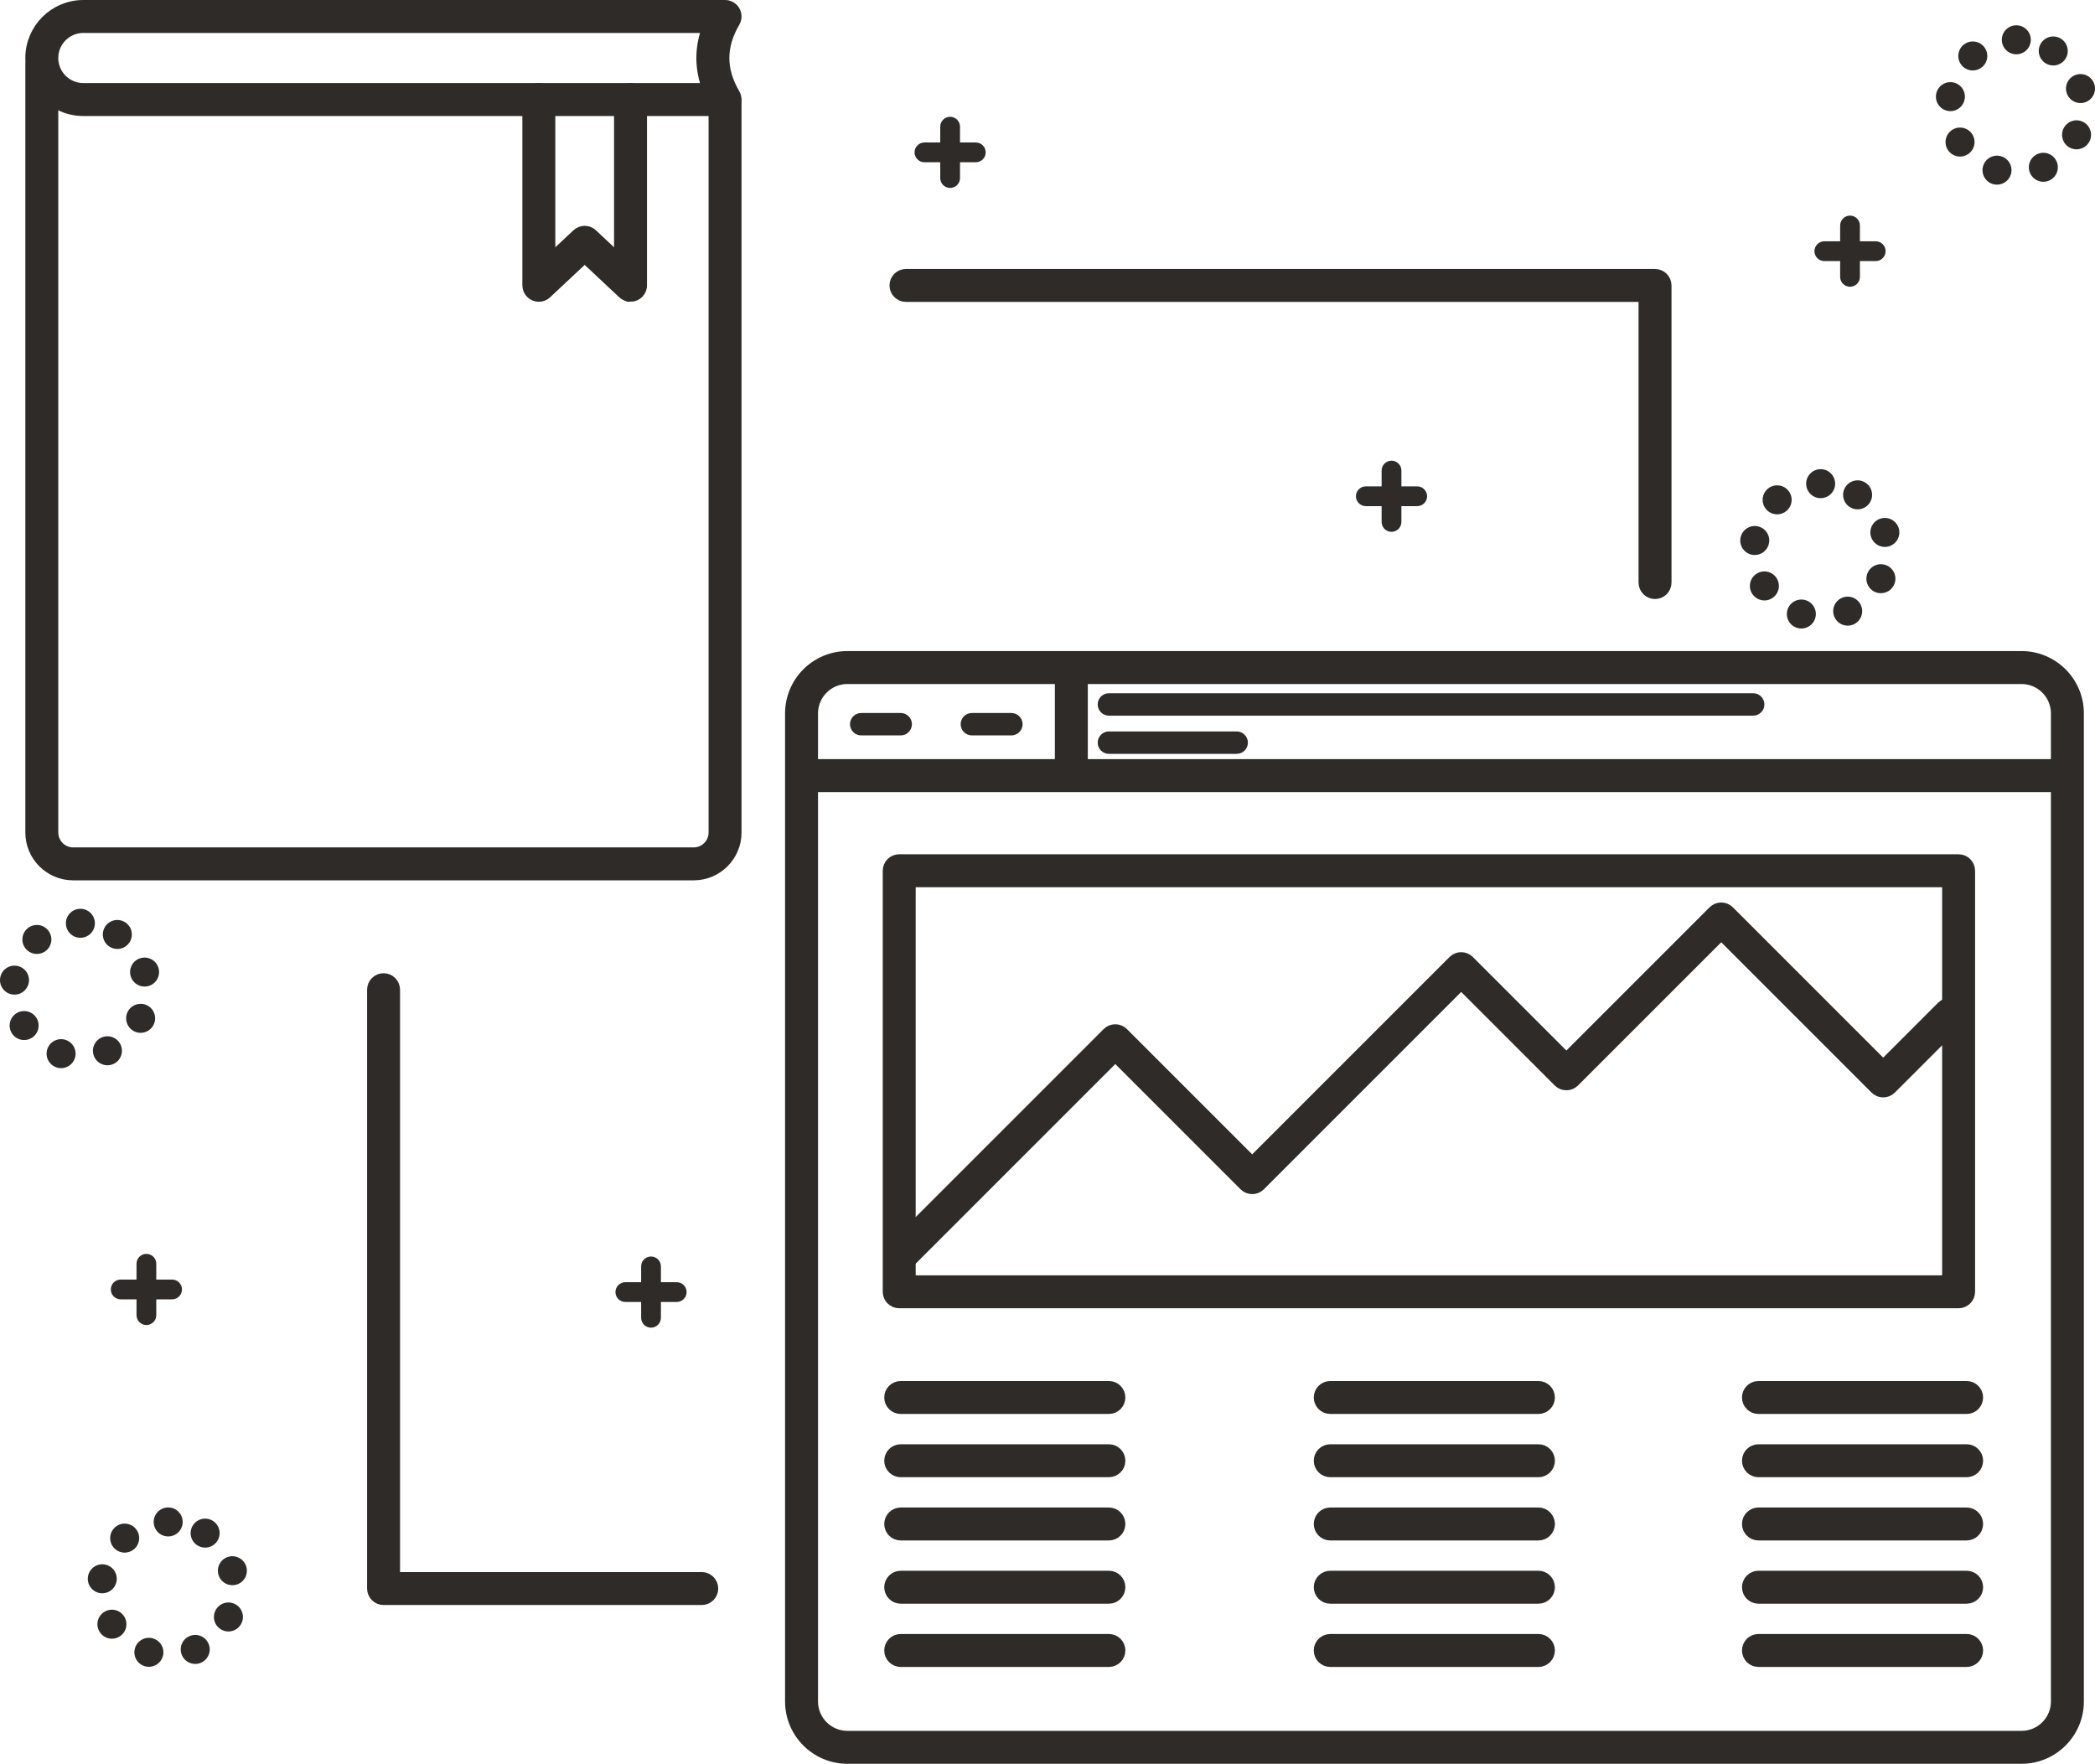 <?xml version="1.0" encoding="UTF-8"?>
<svg id="Layer_2" data-name="Layer 2" xmlns="http://www.w3.org/2000/svg" viewBox="0 0 1590.03 1338.64">
  <defs>
    <style>
      .cls-1, .cls-2, .cls-3 {
        fill: #2e2b28;
      }

      .cls-2 {
        stroke-width: 10px;
      }

      .cls-2, .cls-3 {
        stroke: #2e2b28;
        stroke-miterlimit: 10;
      }

      .cls-3 {
        stroke-width: 2px;
      }
    </style>
  </defs>
  <g id="DEEP">
    <path class="cls-1" d="m1512.47,139.68c-5.81-1.76-9.1-7.9-7.34-13.72h0c1.76-5.81,7.9-9.1,13.71-7.34h0c5.82,1.76,9.1,7.89,7.35,13.71h0c-1.44,4.75-5.81,7.82-10.53,7.82h0c-1.05,0-2.12-.15-3.19-.47Zm28.31-8.25c-2.47-5.55.03-12.05,5.58-14.52h0c5.55-2.47,12.05.03,14.52,5.58h0c2.47,5.55-.03,12.05-5.58,14.52h0c-1.45.65-2.97.96-4.46.96h0c-4.22,0-8.24-2.44-10.06-6.54Zm-62.46-17.72c-3.26-5.12-1.74-11.92,3.39-15.18h0c5.13-3.26,11.92-1.74,15.18,3.39h0c3.26,5.13,1.74,11.93-3.39,15.18h0c-1.83,1.16-3.87,1.72-5.88,1.72h0c-3.64,0-7.21-1.81-9.3-5.11Zm93.01-1.43c-5.49-2.6-7.84-9.16-5.24-14.65h0c2.59-5.49,9.15-7.84,14.64-5.24h0c5.49,2.59,7.84,9.15,5.25,14.64h0c-1.88,3.98-5.83,6.3-9.96,6.3h0c-1.57,0-3.17-.34-4.69-1.05Zm-92.63-28.05c-6.01-.88-10.17-6.47-9.29-12.48h0c.89-6.01,6.47-10.17,12.48-9.29h0c6.01.89,10.17,6.47,9.29,12.49h0c-.8,5.46-5.5,9.4-10.87,9.4h0c-.53,0-1.07-.04-1.61-.12Zm89.72-14.07h.01c-1.63-5.85,1.8-11.92,7.66-13.54h0c5.85-1.62,11.91,1.81,13.54,7.67h0c1.62,5.85-1.81,11.91-7.67,13.53h0c-.98.28-1.97.41-2.94.41h0c-4.82,0-9.25-3.2-10.6-8.07Zm-79.46-20.49c-3.97-4.6-3.46-11.55,1.14-15.51h0c4.59-3.98,11.54-3.47,15.51,1.13h0c3.97,4.6,3.46,11.54-1.14,15.52h0c-2.08,1.79-4.63,2.67-7.18,2.67h0c-3.09,0-6.16-1.29-8.33-3.81Zm63.28-1.83c-5.05-3.38-6.41-10.21-3.04-15.26h0c3.38-5.05,10.21-6.41,15.26-3.04h0c5.05,3.38,6.41,10.21,3.04,15.26h0c-2.12,3.17-5.61,4.89-9.16,4.89h0c-2.1,0-4.22-.6-6.1-1.85Zm-32.93-17.64c0-6.07,4.92-11,11-11h0c6.07,0,11,4.93,11,11h0c0,6.08-4.93,11-11,11h0c-6.08,0-11-4.92-11-11Z"/>
    <path class="cls-1" d="m1363.98,476.55c-5.82-1.75-9.11-7.89-7.35-13.71h0c1.76-5.81,7.9-9.1,13.71-7.35h.01c5.81,1.76,9.1,7.9,7.34,13.72h0c-1.44,4.75-5.8,7.82-10.52,7.82h0c-1.06,0-2.13-.16-3.19-.48Zm28.3-8.24c-2.47-5.55.03-12.05,5.58-14.52h0c5.55-2.47,12.05.03,14.52,5.58h0c2.47,5.55-.03,12.05-5.58,14.52h0c-1.45.65-2.97.95-4.46.95h0c-4.22,0-8.24-2.43-10.06-6.53Zm-62.46-17.72c-3.25-5.13-1.74-11.92,3.39-15.18h0c5.13-3.26,11.93-1.74,15.18,3.39h0c3.26,5.13,1.74,11.92-3.38,15.18h0c-1.83,1.16-3.87,1.72-5.89,1.72h0c-3.64,0-7.2-1.81-9.3-5.11Zm93.01-1.43c-5.49-2.6-7.84-9.16-5.24-14.65h0c2.6-5.49,9.15-7.84,14.65-5.24h0c5.49,2.59,7.84,9.15,5.24,14.64h0c-1.88,3.98-5.83,6.3-9.95,6.3h0c-1.58,0-3.18-.34-4.7-1.05Zm-92.63-28.05c-6.01-.88-10.17-6.47-9.28-12.48h0c.88-6.01,6.47-10.17,12.48-9.29h0c6.01.88,10.16,6.47,9.28,12.48h0c-.8,5.47-5.5,9.41-10.87,9.41h0c-.53,0-1.07-.04-1.61-.12Zm89.73-14.07c-1.63-5.86,1.81-11.92,7.66-13.54h0c5.85-1.62,11.92,1.81,13.54,7.66h0c1.62,5.86-1.81,11.92-7.66,13.54h0c-.99.27-1.98.4-2.95.4h0c-4.82,0-9.24-3.19-10.59-8.06Zm-79.47-20.49c-3.97-4.6-3.46-11.55,1.14-15.52h0c4.6-3.97,11.54-3.46,15.51,1.14h0c3.97,4.6,3.46,11.54-1.13,15.51h0c-2.08,1.8-4.64,2.68-7.19,2.68h0c-3.08,0-6.15-1.29-8.33-3.81Zm63.28-1.84h0c-5.05-3.37-6.41-10.2-3.04-15.25h0c3.38-5.05,10.21-6.42,15.26-3.04h0c5.05,3.37,6.41,10.2,3.04,15.26h0c-2.12,3.17-5.61,4.89-9.16,4.89h0c-2.1,0-4.22-.6-6.1-1.86Zm-32.93-17.63c0-6.07,4.93-11,11-11h0c6.08,0,11,4.93,11,11h0c0,6.08-4.92,11-11,11h0c-6.07,0-11-4.92-11-11Z"/>
    <path class="cls-1" d="m43.18,810.21h0c-5.81-1.76-9.1-7.9-7.35-13.71h0c1.76-5.82,7.9-9.1,13.72-7.35h0c5.81,1.76,9.1,7.9,7.34,13.71h0c-1.43,4.76-5.8,7.83-10.52,7.83h0c-1.06,0-2.13-.16-3.19-.48Zm28.31-8.24c-2.47-5.55.02-12.05,5.58-14.52h0c5.55-2.47,12.05.03,14.52,5.58h0c2.46,5.55-.03,12.05-5.58,14.52h0c-1.46.64-2.97.95-4.47.95h0c-4.21,0-8.23-2.43-10.05-6.53Zm-62.46-17.72h0c-3.26-5.13-1.74-11.93,3.38-15.18h0c5.13-3.26,11.93-1.74,15.19,3.38h0c3.25,5.13,1.74,11.93-3.39,15.19h0c-1.83,1.16-3.87,1.71-5.89,1.71h0c-3.64,0-7.2-1.8-9.29-5.1Zm93.01-1.44c-5.5-2.6-7.84-9.15-5.25-14.64h0c2.6-5.5,9.16-7.84,14.65-5.25h0c5.49,2.6,7.84,9.16,5.24,14.65h0c-1.88,3.97-5.83,6.3-9.95,6.3h0c-1.57,0-3.18-.34-4.69-1.06Zm-92.63-28.04c-6.02-.89-10.17-6.47-9.29-12.48H.12c.88-6.01,6.47-10.17,12.48-9.29h0c6.01.88,10.17,6.47,9.29,12.48h0c-.81,5.47-5.51,9.41-10.88,9.41h0c-.53,0-1.06-.04-1.6-.12Zm89.72-14.07c-1.62-5.86,1.81-11.92,7.66-13.54h0c5.86-1.62,11.92,1.81,13.54,7.66h0c1.62,5.85-1.81,11.92-7.66,13.54h0c-.99.27-1.97.4-2.95.4h0c-4.82,0-9.24-3.19-10.59-8.06Zm-79.47-20.5c-3.96-4.59-3.46-11.54,1.14-15.51h0c4.6-3.97,11.55-3.46,15.51,1.13h0c3.98,4.6,3.47,11.55-1.13,15.52h0c-2.08,1.8-4.64,2.67-7.18,2.67h0c-3.09,0-6.16-1.29-8.34-3.81Zm63.28-1.83c-5.05-3.37-6.41-10.2-3.03-15.26h0c3.37-5.05,10.2-6.41,15.25-3.03h0c5.06,3.37,6.42,10.2,3.04,15.25h0c-2.12,3.18-5.6,4.89-9.16,4.89h0c-2.1,0-4.22-.6-6.1-1.85Zm-32.93-17.63c0-6.08,4.93-11,11-11h0c6.08,0,11,4.92,11,11h0c0,6.07-4.92,11-11,11h0c-6.07,0-11-4.93-11-11Z"/>
    <path class="cls-1" d="m109.82,1264.56h0c-5.82-1.75-9.11-7.89-7.35-13.71h0c1.76-5.81,7.9-9.1,13.71-7.34h0c5.82,1.75,9.11,7.89,7.35,13.71h0c-1.44,4.75-5.8,7.82-10.53,7.82h0c-1.05,0-2.12-.16-3.18-.48Zm28.3-8.24c-2.47-5.55.03-12.05,5.58-14.52h0c5.55-2.47,12.05.03,14.52,5.58h0c2.47,5.55-.03,12.05-5.58,14.52h0c-1.45.65-2.97.95-4.46.95h0c-4.22,0-8.24-2.43-10.06-6.53Zm-62.46-17.72c-3.26-5.13-1.74-11.92,3.39-15.18h0c5.13-3.26,11.93-1.74,15.18,3.39h0c3.26,5.12,1.74,11.92-3.39,15.18h0c-1.83,1.16-3.87,1.72-5.88,1.72h0c-3.64,0-7.2-1.81-9.3-5.11Zm93.01-1.44c-5.49-2.59-7.84-9.15-5.24-14.64h0c2.59-5.49,9.15-7.84,14.64-5.24h0c5.5,2.59,7.84,9.15,5.25,14.64h0c-1.88,3.97-5.83,6.3-9.96,6.3h0c-1.57,0-3.17-.34-4.69-1.06Zm-92.63-28.04c-6.01-.88-10.17-6.47-9.29-12.48h0c.88-6.01,6.47-10.17,12.48-9.29h0c6.01.88,10.17,6.47,9.29,12.48h0c-.8,5.47-5.5,9.41-10.87,9.41h0c-.53,0-1.07-.04-1.61-.12Zm89.72-14.07h.01c-1.63-5.86,1.8-11.92,7.66-13.54h0c5.85-1.62,11.91,1.81,13.54,7.66h0c1.62,5.86-1.81,11.92-7.67,13.54h0c-.98.27-1.97.4-2.94.4h0c-4.82,0-9.25-3.19-10.6-8.06Zm-79.46-20.49c-3.97-4.6-3.46-11.55,1.14-15.52h0c4.59-3.97,11.54-3.46,15.51,1.14h0c3.97,4.6,3.46,11.54-1.13,15.51h0c-2.08,1.8-4.64,2.68-7.19,2.68h0c-3.09,0-6.16-1.3-8.33-3.81Zm63.28-1.84c-5.05-3.37-6.41-10.2-3.04-15.25h0c3.38-5.06,10.21-6.42,15.26-3.04h0c5.05,3.37,6.41,10.2,3.04,15.25h0c-2.12,3.18-5.61,4.9-9.16,4.9h0c-2.1,0-4.22-.6-6.1-1.86Zm-32.93-17.63c0-6.08,4.92-11,11-11h0c6.07,0,11,4.92,11,11h0c0,6.08-4.93,11-11,11h0c-6.08,0-11-4.92-11-11Z"/>
    <g>
      <path class="cls-1" d="m721.11,142.64c-4.14,0-7.5-3.36-7.5-7.5v-39c0-4.14,3.36-7.5,7.5-7.5s7.5,3.36,7.5,7.5v39c0,4.14-3.36,7.5-7.5,7.5Z"/>
      <path class="cls-1" d="m740.61,123.14h-39c-4.14,0-7.5-3.36-7.5-7.5s3.36-7.5,7.5-7.5h39c4.14,0,7.5,3.36,7.5,7.5s-3.36,7.5-7.5,7.5Z"/>
    </g>
    <g>
      <path class="cls-1" d="m1056.11,403.64c-4.14,0-7.5-3.36-7.5-7.5v-39c0-4.14,3.36-7.5,7.5-7.5s7.5,3.36,7.5,7.5v39c0,4.14-3.36,7.5-7.5,7.5Z"/>
      <path class="cls-1" d="m1075.61,384.14h-39c-4.14,0-7.5-3.36-7.5-7.5s3.36-7.5,7.5-7.5h39c4.14,0,7.5,3.36,7.5,7.5s-3.36,7.5-7.5,7.5Z"/>
    </g>
    <g>
      <path class="cls-1" d="m1404.11,217.64c-4.14,0-7.5-3.36-7.5-7.5v-39c0-4.14,3.36-7.5,7.5-7.5s7.5,3.36,7.5,7.5v39c0,4.14-3.36,7.5-7.5,7.5Z"/>
      <path class="cls-1" d="m1423.61,198.14h-39c-4.14,0-7.5-3.36-7.5-7.5s3.36-7.5,7.5-7.5h39c4.14,0,7.5,3.36,7.5,7.5s-3.36,7.5-7.5,7.5Z"/>
    </g>
    <g>
      <path class="cls-1" d="m494.11,1007.64c-4.14,0-7.5-3.36-7.5-7.5v-39c0-4.14,3.36-7.5,7.5-7.5s7.5,3.36,7.5,7.5v39c0,4.14-3.36,7.5-7.5,7.5Z"/>
      <path class="cls-1" d="m513.61,988.14h-39c-4.14,0-7.5-3.36-7.5-7.5s3.36-7.5,7.5-7.5h39c4.14,0,7.5,3.36,7.5,7.5s-3.36,7.5-7.5,7.5Z"/>
    </g>
    <g>
      <path class="cls-1" d="m111.11,1005.64c-4.14,0-7.5-3.36-7.5-7.5v-39c0-4.14,3.36-7.5,7.5-7.5s7.5,3.36,7.5,7.5v39c0,4.14-3.36,7.5-7.5,7.5Z"/>
      <path class="cls-1" d="m130.61,986.14h-39c-4.14,0-7.5-3.36-7.5-7.5s3.36-7.5,7.5-7.5h39c4.14,0,7.5,3.36,7.5,7.5s-3.36,7.5-7.5,7.5Z"/>
    </g>
    <path class="cls-2" d="m1534.29,1333.64h-891.16c-23.32,0-42.29-18.97-42.29-42.29v-749.93c0-23.32,18.97-42.29,42.29-42.29h891.16c23.32,0,42.29,18.97,42.29,42.29v749.93c0,23.32-18.97,42.29-42.29,42.29Zm-891.16-819.5c-15.05,0-27.29,12.24-27.29,27.29v749.93c0,15.05,12.24,27.29,27.29,27.29h891.16c15.05,0,27.29-12.24,27.29-27.29v-749.93c0-15.05-12.24-27.29-27.29-27.29h-891.16Z"/>
    <path class="cls-2" d="m1486.51,987.91h-804.04c-4.14,0-7.5-3.36-7.5-7.5v-319.55c0-4.14,3.36-7.5,7.5-7.5h804.04c4.14,0,7.5,3.36,7.5,7.5v319.55c0,4.14-3.36,7.5-7.5,7.5Zm-796.54-15h789.04v-304.55h-789.04v304.55Z"/>
    <path class="cls-2" d="m1563.61,596.14h-947c-4.14,0-7.5-3.36-7.5-7.5s3.36-7.5,7.5-7.5h947c4.14,0,7.5,3.36,7.5,7.5s-3.36,7.5-7.5,7.5Z"/>
    <path class="cls-2" d="m813.11,594.64c-4.14,0-7.5-3.36-7.5-7.5v-76c0-4.14,3.36-7.5,7.5-7.5s7.5,3.36,7.5,7.5v76c0,4.14-3.36,7.5-7.5,7.5Z"/>
    <g>
      <path class="cls-3" d="m683.61,557.14h-30c-4.14,0-7.5-3.36-7.5-7.5s3.36-7.5,7.5-7.5h30c4.14,0,7.5,3.36,7.5,7.5s-3.36,7.5-7.5,7.5Z"/>
      <path class="cls-3" d="m767.61,557.14h-30c-4.14,0-7.5-3.36-7.5-7.5s3.36-7.5,7.5-7.5h30c4.14,0,7.5,3.36,7.5,7.5s-3.36,7.5-7.5,7.5Z"/>
    </g>
    <g>
      <path class="cls-3" d="m1330.61,542.14h-489c-4.14,0-7.5-3.36-7.5-7.5s3.36-7.5,7.5-7.5h489c4.14,0,7.5,3.36,7.5,7.5s-3.36,7.5-7.5,7.5Z"/>
      <path class="cls-3" d="m938.61,571.14h-97c-4.14,0-7.5-3.36-7.5-7.5s3.36-7.5,7.5-7.5h97c4.14,0,7.5,3.36,7.5,7.5s-3.36,7.5-7.5,7.5Z"/>
    </g>
    <path class="cls-2" d="m683.21,960.64c-1.92,0-3.84-.73-5.3-2.2-2.93-2.93-2.93-7.68,0-10.61l163.25-163.25c2.93-2.93,7.68-2.93,10.61,0l98.6,98.6,153.32-153.32c2.93-2.93,7.68-2.93,10.61,0l74.52,74.52,112.22-112.22c2.93-2.93,7.68-2.93,10.61,0l117.62,117.62,45.2-45.2c2.93-2.93,7.68-2.93,10.61,0,2.93,2.93,2.93,7.68,0,10.61l-50.5,50.5c-2.93,2.93-7.68,2.93-10.61,0l-117.62-117.62-112.22,112.22c-2.93,2.93-7.68,2.93-10.61,0l-74.52-74.52-153.32,153.32c-2.93,2.93-7.68,2.93-10.61,0l-98.6-98.6-157.95,157.95c-1.46,1.46-3.38,2.2-5.3,2.2Z"/>
    <g>
      <path class="cls-2" d="m841.61,1116.14h-158c-4.14,0-7.5-3.36-7.5-7.5s3.36-7.5,7.5-7.5h158c4.14,0,7.5,3.36,7.5,7.5s-3.36,7.5-7.5,7.5Z"/>
      <path class="cls-2" d="m841.61,1068.14h-158c-4.14,0-7.5-3.36-7.5-7.5s3.36-7.5,7.5-7.5h158c4.14,0,7.5,3.36,7.5,7.5s-3.36,7.5-7.5,7.5Z"/>
      <path class="cls-2" d="m841.61,1164.14h-158c-4.14,0-7.5-3.36-7.5-7.5s3.36-7.5,7.5-7.5h158c4.14,0,7.5,3.36,7.5,7.5s-3.36,7.5-7.5,7.5Z"/>
      <path class="cls-2" d="m841.61,1212.14h-158c-4.14,0-7.5-3.36-7.5-7.5s3.36-7.5,7.5-7.5h158c4.14,0,7.5,3.36,7.5,7.5s-3.36,7.5-7.5,7.5Z"/>
      <path class="cls-2" d="m841.61,1260.14h-158c-4.14,0-7.5-3.36-7.5-7.5s3.36-7.5,7.5-7.5h158c4.14,0,7.5,3.36,7.5,7.5s-3.36,7.5-7.5,7.5Z"/>
    </g>
    <g>
      <path class="cls-2" d="m1167.61,1116.14h-158c-4.14,0-7.5-3.36-7.5-7.5s3.36-7.5,7.5-7.5h158c4.14,0,7.5,3.36,7.5,7.5s-3.36,7.5-7.5,7.5Z"/>
      <path class="cls-2" d="m1167.61,1068.14h-158c-4.14,0-7.5-3.36-7.5-7.5s3.36-7.5,7.5-7.5h158c4.14,0,7.5,3.36,7.5,7.5s-3.36,7.5-7.5,7.5Z"/>
      <path class="cls-2" d="m1167.61,1164.14h-158c-4.14,0-7.5-3.36-7.5-7.5s3.36-7.5,7.5-7.5h158c4.14,0,7.5,3.36,7.5,7.5s-3.36,7.5-7.5,7.5Z"/>
      <path class="cls-2" d="m1167.61,1212.14h-158c-4.14,0-7.5-3.36-7.5-7.5s3.36-7.5,7.5-7.5h158c4.14,0,7.5,3.36,7.5,7.5s-3.36,7.5-7.5,7.5Z"/>
      <path class="cls-2" d="m1167.61,1260.14h-158c-4.14,0-7.5-3.36-7.5-7.5s3.36-7.5,7.5-7.5h158c4.14,0,7.5,3.36,7.5,7.5s-3.36,7.5-7.5,7.5Z"/>
    </g>
    <g>
      <path class="cls-2" d="m1492.61,1116.14h-158c-4.14,0-7.5-3.36-7.5-7.5s3.36-7.5,7.5-7.5h158c4.14,0,7.5,3.36,7.5,7.5s-3.36,7.5-7.5,7.5Z"/>
      <path class="cls-2" d="m1492.61,1068.14h-158c-4.14,0-7.5-3.36-7.5-7.5s3.36-7.5,7.5-7.5h158c4.14,0,7.5,3.36,7.5,7.5s-3.36,7.5-7.5,7.5Z"/>
      <path class="cls-2" d="m1492.61,1164.14h-158c-4.14,0-7.5-3.36-7.5-7.5s3.36-7.5,7.5-7.5h158c4.14,0,7.5,3.36,7.5,7.5s-3.36,7.5-7.5,7.5Z"/>
      <path class="cls-2" d="m1492.61,1212.14h-158c-4.14,0-7.5-3.36-7.5-7.5s3.36-7.5,7.5-7.5h158c4.14,0,7.5,3.36,7.5,7.5s-3.36,7.5-7.5,7.5Z"/>
      <path class="cls-2" d="m1492.61,1260.14h-158c-4.14,0-7.5-3.36-7.5-7.5s3.36-7.5,7.5-7.5h158c4.14,0,7.5,3.36,7.5,7.5s-3.36,7.5-7.5,7.5Z"/>
    </g>
    <path class="cls-2" d="m478.54,224.02c-1.87,0-3.71-.7-5.13-2.03l-29.66-27.81-29.66,27.81c-2.18,2.04-5.37,2.6-8.11,1.41-2.74-1.19-4.52-3.89-4.52-6.88V75.56c0-4.14,3.36-7.5,7.5-7.5s7.5,3.36,7.5,7.5v123.65l22.16-20.77c2.89-2.7,7.37-2.7,10.26,0l22.16,20.77v-123.65c0-4.14,3.36-7.5,7.5-7.5s7.5,3.36,7.5,7.5v140.97c0,2.99-1.78,5.69-4.52,6.88-.96.42-1.97.62-2.98.62Z"/>
    <path class="cls-2" d="m526.51,663.14H55.51c-17.25,0-31.28-14.03-31.28-31.28V49.78c0-4.14,3.36-7.5,7.5-7.5s7.5,3.36,7.5,7.5v582.08c0,8.98,7.31,16.28,16.28,16.28h471c8.98,0,16.28-7.31,16.28-16.28V77.73c0-4.14,3.36-7.5,7.5-7.5s7.5,3.36,7.5,7.5v554.13c0,17.25-14.03,31.28-31.28,31.28Z"/>
    <path class="cls-2" d="m550.29,83.06H63.25c-21.52,0-39.03-17.51-39.03-39.03S41.73,5,63.25,5h487.04c2.69,0,5.17,1.44,6.51,3.77,1.34,2.33,1.32,5.2-.04,7.52-10.94,18.66-10.94,36.81,0,55.47,1.36,2.32,1.37,5.19.04,7.52-1.34,2.33-3.82,3.77-6.51,3.77ZM63.25,20c-13.25,0-24.03,10.78-24.03,24.03s10.78,24.03,24.03,24.03h475.02c-6.34-15.98-6.34-32.07,0-48.06H63.25Z"/>
    <path class="cls-2" d="m532.61,1213.14h-241.5c-4.14,0-7.5-3.36-7.5-7.5v-454.5c0-4.14,3.36-7.5,7.5-7.5s7.5,3.36,7.5,7.5v447h234c4.14,0,7.5,3.36,7.5,7.5s-3.36,7.5-7.5,7.5Z"/>
    <path class="cls-2" d="m1256.11,449.64c-4.14,0-7.5-3.36-7.5-7.5v-218h-561c-4.14,0-7.5-3.36-7.5-7.5s3.36-7.5,7.5-7.5h568.5c4.14,0,7.5,3.36,7.5,7.5v225.5c0,4.14-3.36,7.5-7.5,7.5Z"/>
  </g>
</svg>